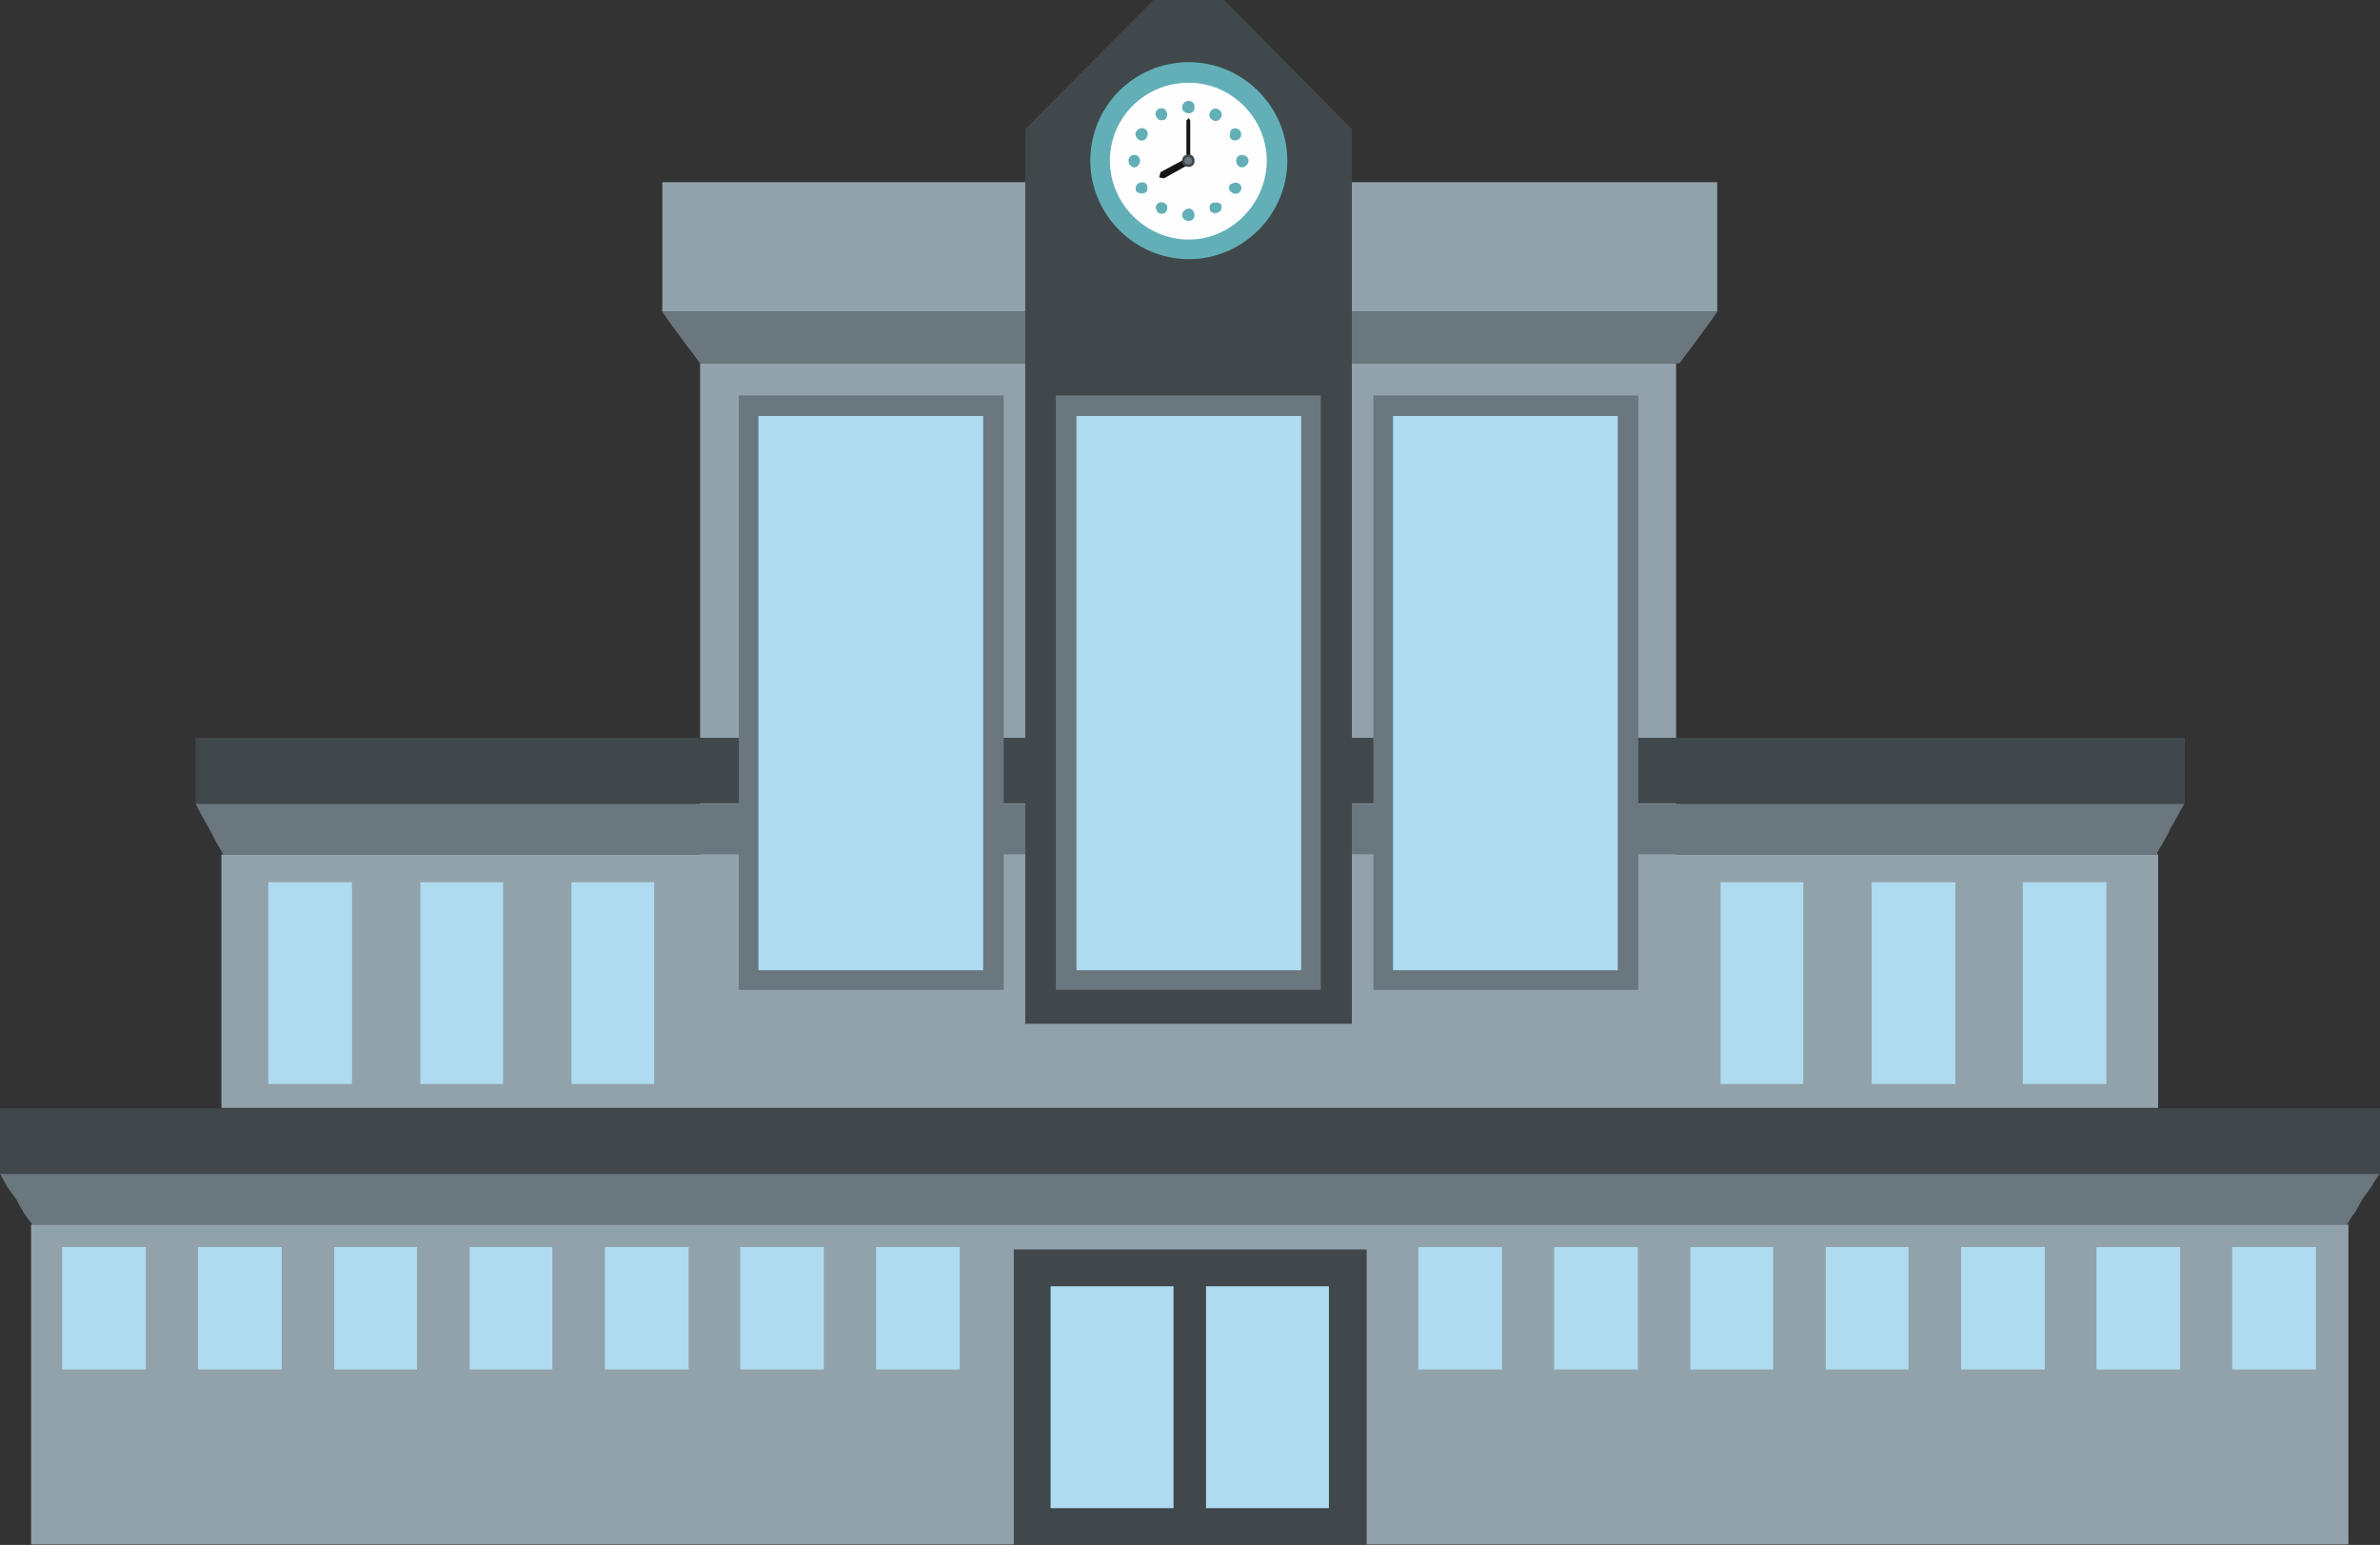 <?xml version="1.0" encoding="UTF-8"?><svg id="b" xmlns="http://www.w3.org/2000/svg" width="49.77" height="32.31" viewBox="0 0 49.77 32.31"><rect x="0" y="0" width="49.77" height="32.31" fill="#333333" stroke="none"/><g id="c"><g id="d"><rect x="13.85" y="3.81" width="22.06" height="2.71" style="fill:#92a2ab; stroke-width:0px;"/><path d="M14.64,7.6h20.48c.12-.17.26-.34.38-.51.14-.19.27-.36.41-.57H13.85c.14.21.27.38.41.57.12.17.26.34.38.51h0Z" style="fill:#6b777e; fill-rule:evenodd; stroke-width:0px;"/><rect x="14.64" y="7.6" width="20.41" height="13.32" style="fill:#92a2ab; stroke-width:0px;"/><rect x="4.09" y="15.43" width="41.6" height="1.37" style="fill:#40484c; stroke-width:0px;"/><rect y="23.18" width="49.77" height="1.37" style="fill:#40484c; stroke-width:0px;"/><path d="M4.67,17.87h40.43c.03-.09.09-.17.14-.26s.1-.17.14-.27c.05-.09.1-.17.15-.26.05-.1.1-.19.15-.27H4.09c.05.09.09.17.14.27.05.09.1.17.15.26.05.1.1.19.14.27.05.09.1.17.15.26h0Z" style="fill:#6b777e; fill-rule:evenodd; stroke-width:0px;"/><path d="M.69,25.61h48.39c.05-.09.1-.17.17-.26.05-.09.1-.17.15-.27.07-.09.12-.17.19-.26.05-.1.12-.19.17-.27H0c.05.09.1.17.15.27.07.09.12.17.19.26.05.1.1.19.15.27.05.09.12.17.19.26h0Z" style="fill:#6b777e; fill-rule:evenodd; stroke-width:0px;"/><rect x="4.63" y="17.87" width="40.5" height="5.3" style="fill:#92a2ab; stroke-width:0px;"/><rect x=".65" y="25.61" width="48.46" height="6.69" style="fill:#92a2ab; stroke-width:0px;"/><polygon points="24.12 0 25.6 0 28.27 2.7 28.27 21.41 21.44 21.41 21.44 2.7 24.12 0" style="fill:#40484c; fill-rule:evenodd; stroke-width:0px;"/><path d="M24.86,1.3c1.13,0,2.06.93,2.06,2.06s-.93,2.06-2.06,2.06-2.06-.93-2.06-2.06.91-2.06,2.06-2.06h0Z" style="fill:#63afb7; fill-rule:evenodd; stroke-width:0px;"/><path d="M24.86,1.73c.89,0,1.63.74,1.63,1.63s-.74,1.65-1.63,1.65-1.65-.74-1.65-1.65.74-1.63,1.65-1.63h0Z" style="fill:#fefefe; fill-rule:evenodd; stroke-width:0px;"/><path d="M8.79,18.45h1.73v4.22h-1.73v-4.22h0ZM11.95,18.45h1.73v4.22h-1.73s0-4.22,0-4.22ZM5.61,18.45h1.75v4.22h-1.75v-4.22Z" style="fill:#aedbf0; fill-rule:evenodd; stroke-width:0px;"/><path d="M39.14,18.45h1.75v4.22h-1.75v-4.22h0ZM42.3,18.45h1.75v4.22h-1.75v-4.22ZM35.98,18.45h1.73v4.22h-1.73v-4.22Z" style="fill:#aedbf0; fill-rule:evenodd; stroke-width:0px;"/><path d="M4.14,26.08h1.75v2.56h-1.75v-2.56h0ZM6.99,26.08h1.73v2.56h-1.73v-2.56h0ZM9.82,26.08h1.73v2.56h-1.73v-2.56h0ZM12.65,26.08h1.75v2.56h-1.75v-2.56h0ZM15.48,26.08h1.75v2.56h-1.75v-2.56h0ZM18.32,26.08h1.75v2.56h-1.75v-2.56h0ZM29.66,26.08h1.75v2.56h-1.75v-2.56h0ZM32.5,26.08h1.75v2.56h-1.75v-2.56h0ZM35.35,26.08h1.73v2.56h-1.73v-2.56h0ZM38.18,26.08h1.73v2.56h-1.73v-2.56h0ZM41.01,26.08h1.75v2.56h-1.75v-2.56h0ZM43.84,26.08h1.75v2.56h-1.75v-2.56h0ZM46.68,26.08h1.75v2.56h-1.75v-2.56ZM1.3,26.08h1.75v2.56h-1.75v-2.56Z" style="fill:#aedbf0; fill-rule:evenodd; stroke-width:0px;"/><rect x="21.2" y="26.13" width="7.38" height="6.18" style="fill:#40484c; stroke-width:0px;"/><path d="M21.97,26.9h2.57v4.64h-2.57v-4.64ZM25.22,26.9h2.57v4.64h-2.57v-4.64Z" style="fill:#aedbf0; fill-rule:evenodd; stroke-width:0px;"/><path d="M24.86,2.11c.07,0,.12.05.12.14,0,.07-.05.12-.12.12s-.14-.05-.14-.12c0-.09.07-.14.14-.14h0ZM24.86,4.36c.07,0,.12.07.12.14s-.05.12-.12.12-.14-.05-.14-.12.07-.14.14-.14h0ZM24.22,2.28c.07-.03.14-.02.17.05.03.05.02.14-.03.17-.07.03-.14.02-.17-.05-.05-.05-.02-.14.03-.17h0ZM25.36,4.24s.14-.02.17.03c.03.07.02.14-.05.17-.05.03-.14.02-.17-.03-.03-.07-.02-.14.05-.17h0ZM23.76,2.75c.05-.07.12-.09.19-.05.05.03.07.12.03.17-.03.07-.1.09-.17.05-.05-.03-.09-.12-.05-.17h0ZM25.72,3.86s.12-.07.17-.03c.07.03.09.1.05.17-.03.05-.12.07-.17.03-.07-.03-.09-.1-.05-.17h0ZM23.6,3.36c0-.07.05-.12.12-.12s.12.05.12.12-.05.14-.12.14-.12-.07-.12-.14h0ZM25.85,3.36c0-.07.05-.12.12-.12s.14.05.14.12-.07.14-.14.14-.12-.07-.12-.14h0ZM23.76,4c-.03-.07,0-.14.05-.17.07-.03.14-.02.17.03.03.07.02.14-.03.17-.07.03-.14.02-.19-.03h0ZM25.72,2.87s-.02-.14.05-.17c.05-.03.14-.02.17.05.03.05.02.14-.05.17-.05.03-.14.02-.17-.05h0ZM24.22,4.45s-.09-.1-.03-.17c.03-.05.1-.07.17-.03.05.03.07.1.03.17-.03.05-.1.07-.17.03h0ZM25.36,2.51c-.07-.03-.09-.12-.05-.17.03-.07.12-.09.17-.05.07.03.09.12.05.17-.03.07-.12.09-.17.05h0Z" style="fill:#63afb7; fill-rule:evenodd; stroke-width:0px;"/><polygon points="24.86 2.47 24.86 2.47 24.89 2.52 24.89 3.33 24.86 3.36 24.86 3.36 24.81 3.33 24.81 2.52 24.86 2.47" style="fill:#131414; fill-rule:evenodd; stroke-width:0px;"/><polygon points="24.24 3.71 24.24 3.71 24.27 3.6 24.77 3.33 24.86 3.35 24.86 3.35 24.84 3.45 24.34 3.73 24.24 3.71" style="fill:#131414; fill-rule:evenodd; stroke-width:0px;"/><path d="M24.86,3.23c.07,0,.12.05.12.14,0,.07-.05.12-.12.12-.09,0-.14-.05-.14-.12,0-.09.05-.14.14-.14h0Z" style="fill:#40484c; fill-rule:evenodd; stroke-width:0px;"/><path d="M24.86,3.28s.07.03.07.09c0,.03-.03.07-.07.07-.05,0-.09-.03-.09-.07,0-.05.03-.09.09-.09h0Z" style="fill:#6b777e; fill-rule:evenodd; stroke-width:0px;"/><path d="M28.72,8.27h5.54v12.43h-5.54s0-12.43,0-12.43ZM15.45,8.27h5.54v12.43h-5.54v-12.43ZM22.08,8.27h5.54v12.43h-5.54v-12.43h0Z" style="fill:#6b777e; fill-rule:evenodd; stroke-width:0px;"/><path d="M29.13,8.7v11.59h4.7v-11.59s-4.7,0-4.7,0ZM15.86,8.7v11.59h4.7v-11.59s-4.7,0-4.7,0ZM22.51,8.7v11.59h4.7v-11.59s-4.7,0-4.7,0Z" style="fill:#aedbf0; fill-rule:evenodd; stroke-width:0px;"/></g></g></svg>
